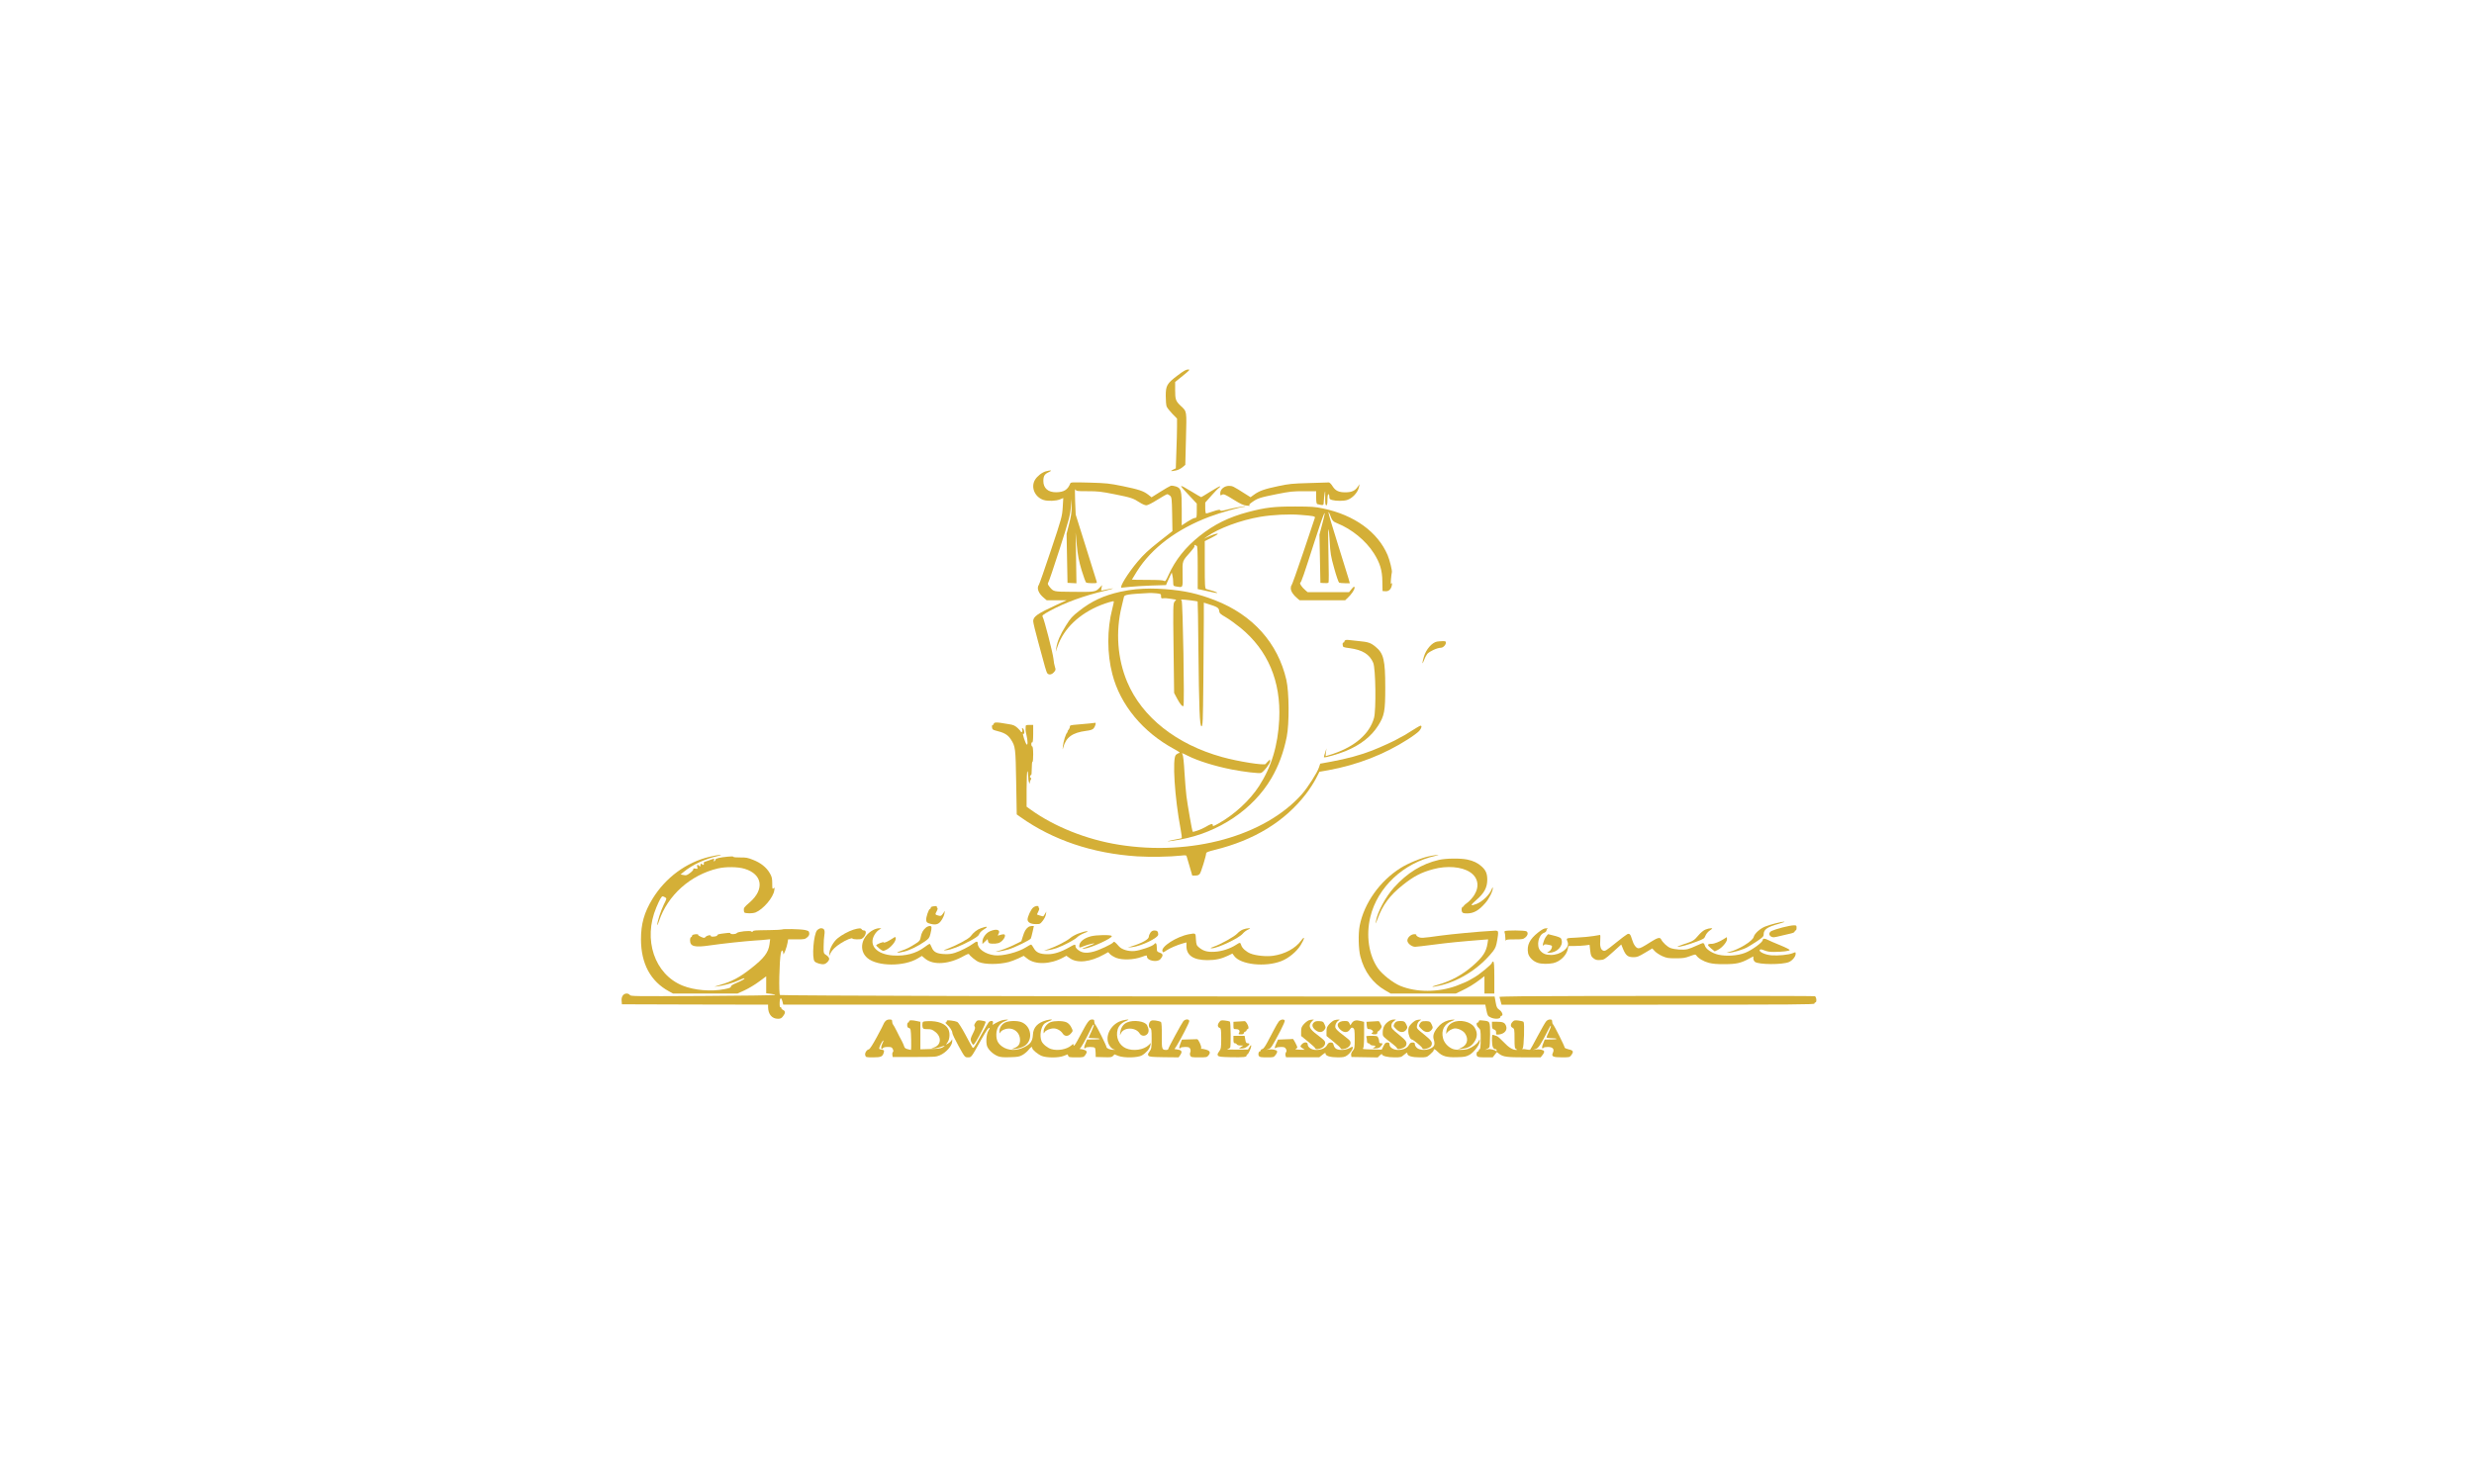 <?xml version="1.0" standalone="no"?>
<!DOCTYPE svg PUBLIC "-//W3C//DTD SVG 20010904//EN"
 "http://www.w3.org/TR/2001/REC-SVG-20010904/DTD/svg10.dtd">
<svg version="1.0" xmlns="http://www.w3.org/2000/svg"
 width="500pt" height="300pt" viewBox="0 0 500 300"
 preserveAspectRatio="xMidYMid meet">
<g transform="translate(0,300) scale(0.019,-0.015)"
fill="#D4AF37" stroke="none">
<path d="M12525 14939 c-113 -108 -125 -136 -125 -275 0 -60 4 -123 9 -141 5
-17 32 -61 60 -98 l51 -66 0 -108 c0 -59 -3 -210 -7 -336 l-6 -227 -31 -19
c-34 -21 -20 -24 34 -9 20 5 50 24 67 42 l31 33 7 351 c8 386 11 365 -56 445
-53 64 -59 85 -59 211 l0 110 82 84 c75 78 80 84 55 84 -21 0 -49 -20 -112
-81z"/>
<path d="M11125 13648 c-41 -14 -91 -64 -115 -113 -49 -101 -2 -238 93 -274
45 -17 128 -13 170 8 l37 19 -6 -127 c-6 -120 -12 -149 -125 -576 -65 -247
-123 -458 -129 -467 -25 -44 -4 -116 53 -175 l31 -33 105 0 106 0 -100 -58
c-209 -121 -255 -161 -255 -224 0 -19 24 -146 54 -283 30 -138 62 -286 71
-330 9 -43 21 -85 27 -92 18 -22 46 -15 69 18 19 27 20 36 11 67 -6 21 -14 73
-17 117 -7 79 -96 520 -114 561 -9 19 0 28 77 82 164 113 362 204 592 272 99
30 106 41 10 15 -30 -8 -56 -15 -57 -15 -1 0 1 17 4 38 l6 37 -31 -41 c-38
-51 -52 -54 -294 -50 -194 2 -192 2 -235 69 -16 26 -21 42 -15 50 6 7 61 212
123 457 99 392 113 459 119 560 l6 115 2 -100 c2 -76 -5 -134 -26 -235 l-27
-135 5 -330 5 -330 48 -3 47 -3 -4 343 -5 343 13 -175 c10 -134 22 -212 51
-335 21 -88 43 -163 49 -167 6 -4 35 -8 64 -8 49 0 52 1 47 23 -3 12 -54 220
-114 462 l-109 440 -6 180 c-4 120 -3 173 4 158 9 -22 14 -23 130 -23 108 0
138 -4 282 -40 179 -45 202 -55 270 -111 26 -22 57 -39 71 -39 15 0 59 28 118
75 52 41 99 75 105 75 6 0 19 -9 30 -21 17 -19 19 -41 22 -249 l3 -228 -144
-143 c-113 -114 -161 -170 -227 -269 -103 -155 -198 -350 -170 -350 5 0 44 5
87 11 43 6 147 14 232 18 l154 6 13 40 c8 22 22 60 31 85 l17 45 7 -40 c5 -22
8 -63 8 -91 1 -49 2 -52 32 -58 75 -15 70 -25 68 163 -2 190 -6 174 88 309 24
34 42 66 38 71 -3 5 -1 12 5 16 5 3 10 1 10 -5 0 -6 5 -8 10 -5 7 4 10 -95 10
-289 l0 -295 43 -11 c23 -6 70 -19 105 -29 110 -33 58 4 -58 41 -13 4 -15 49
-15 325 l0 320 75 48 c41 26 70 50 63 52 -13 5 -62 -16 -113 -47 l-35 -22 35
32 c123 111 359 221 565 265 131 28 308 39 429 26 140 -14 158 -19 152 -40 -3
-9 -58 -216 -122 -461 -65 -245 -122 -446 -126 -448 -4 -2 -8 -20 -8 -40 0
-39 25 -89 68 -134 l26 -28 242 0 242 0 26 31 c43 51 78 117 74 141 -3 19 -6
17 -31 -20 l-27 -42 -221 0 -220 0 -24 26 c-38 41 -64 91 -54 101 13 13 34 91
155 568 98 389 136 492 76 210 l-27 -130 5 -325 5 -325 39 -3 c21 -2 42 0 47
5 4 4 4 163 0 353 -4 190 -4 354 -1 364 4 11 10 -61 14 -160 6 -157 12 -202
48 -364 22 -102 46 -188 52 -192 6 -4 34 -8 63 -8 l51 0 -15 68 c-9 37 -60
246 -114 465 -55 219 -99 408 -98 420 0 13 6 3 14 -23 24 -84 33 -99 77 -121
156 -79 306 -234 392 -406 65 -130 89 -230 90 -378 l2 -130 30 -3 c37 -4 63
29 70 86 3 29 2 33 -5 17 -7 -14 -9 4 -5 60 3 44 7 85 9 91 6 19 -23 169 -45
233 -105 312 -354 540 -685 628 -91 24 -117 26 -295 27 -228 1 -319 -13 -505
-75 -204 -68 -360 -166 -516 -323 -150 -152 -257 -322 -329 -524 -28 -79 -35
-90 -48 -80 -11 9 -62 13 -179 13 -89 0 -163 2 -163 4 0 2 24 52 54 112 156
314 425 570 771 735 115 55 331 133 374 135 9 0 11 3 5 5 -13 5 -142 -26 -214
-51 -29 -10 -46 -12 -48 -5 -5 15 -24 12 -86 -15 -31 -14 -61 -25 -66 -25 -6
0 -10 33 -10 74 l0 73 66 94 c36 52 73 100 82 106 8 7 13 15 10 19 -4 3 -49
-28 -102 -70 -52 -42 -97 -76 -99 -76 -3 0 -49 34 -102 75 -143 109 -144 106
-23 -56 l78 -106 0 -97 c0 -88 -2 -96 -19 -96 -11 0 -47 -23 -80 -50 l-61 -51
0 221 c0 253 -6 281 -64 305 -19 8 -43 12 -53 8 -10 -4 -60 -40 -111 -81 l-93
-74 -35 35 c-52 51 -102 71 -274 116 -145 37 -167 40 -352 47 -188 6 -198 6
-204 -12 -26 -84 -67 -116 -148 -118 -88 -2 -139 56 -138 154 1 68 13 91 61
119 40 23 20 28 -34 9z"/>
<path d="M13925 13490 c-185 -7 -209 -10 -330 -42 -145 -39 -198 -62 -255
-114 l-38 -35 -54 43 c-130 105 -138 110 -175 110 -50 0 -93 -46 -93 -98 0
-31 2 -35 15 -24 20 17 32 11 132 -68 69 -54 98 -71 133 -76 28 -5 40 -4 32 2
-10 7 -3 18 27 45 58 52 81 62 259 107 147 37 172 40 292 40 l130 0 0 -85 c0
-60 4 -87 13 -89 66 -21 67 -20 68 36 1 29 5 78 9 108 6 45 8 36 6 -53 -1 -80
2 -107 12 -107 8 0 12 22 12 75 0 43 4 75 10 75 6 0 10 -15 10 -34 0 -29 4
-36 31 -45 41 -14 119 -14 156 0 58 22 116 101 128 174 l7 40 -19 -34 c-29
-55 -65 -76 -133 -76 -69 0 -105 21 -135 81 -19 38 -35 56 -45 52 -3 -1 -95
-5 -205 -8z"/>
<path d="M12085 12059 c-44 -5 -119 -20 -167 -34 -180 -51 -307 -126 -440
-259 -72 -71 -91 -97 -140 -197 -62 -125 -92 -214 -102 -299 l-6 -55 19 72
c66 242 231 442 460 558 63 31 132 57 138 51 3 -2 -5 -49 -16 -103 -56 -274
-56 -602 1 -878 84 -415 325 -783 659 -1011 52 -36 66 -50 53 -52 -11 -2 -27
-14 -36 -25 -40 -50 -13 -579 50 -1000 10 -65 15 -120 11 -123 -4 -2 -42 -13
-86 -23 -43 -11 -70 -20 -60 -20 10 -1 68 10 128 24 412 95 777 405 972 825
76 164 131 350 164 560 28 178 26 601 -4 767 -90 497 -358 876 -758 1073 -183
90 -323 130 -530 150 -116 11 -198 11 -310 -1z m213 -55 c51 -7 52 -8 52 -39
0 -29 3 -32 24 -28 13 3 49 0 80 -7 l57 -12 -17 -26 c-16 -24 -17 -70 -11
-629 l6 -602 32 -76 c31 -74 54 -109 67 -101 13 8 -6 1407 -19 1422 -9 11 -8
14 5 14 24 0 160 -21 165 -26 2 -2 6 -279 8 -616 7 -842 14 -1062 33 -1066 14
-2 16 68 20 600 3 332 5 707 5 834 l0 232 50 -20 c92 -36 110 -50 113 -90 3
-33 11 -43 71 -87 37 -27 107 -92 157 -143 290 -301 430 -719 411 -1233 -14
-354 -82 -639 -215 -900 -98 -192 -265 -387 -432 -504 -53 -37 -60 -40 -60
-22 0 26 -19 20 -78 -25 -41 -31 -128 -71 -136 -63 -5 6 -54 358 -66 479 -6
58 -15 204 -21 324 -5 120 -14 227 -20 237 -13 26 -8 24 56 -17 110 -70 289
-140 465 -184 135 -33 290 -56 313 -47 25 9 97 126 97 156 l-1 26 -20 -24
c-11 -13 -23 -30 -27 -37 -13 -23 -292 33 -462 93 -487 171 -852 537 -1010
1012 -104 313 -125 680 -59 1017 12 60 23 118 24 128 3 31 43 39 270 54 11 1
44 -1 73 -4z"/>
<path d="M14313 11374 c-7 -3 -13 -12 -13 -20 0 -8 -5 -14 -11 -14 -6 0 -9
-14 -7 -32 3 -31 4 -32 77 -44 134 -23 210 -83 248 -197 26 -78 32 -637 8
-744 -47 -212 -202 -383 -434 -482 -40 -17 -75 -31 -78 -31 -3 0 -2 24 1 53
l6 52 -15 -59 c-9 -33 -14 -60 -12 -62 8 -9 152 43 227 82 159 82 275 196 350
346 66 133 75 192 75 513 0 369 -17 459 -103 548 -52 54 -77 65 -178 77 -49 6
-98 13 -109 15 -11 2 -26 1 -32 -1z"/>
<path d="M15285 11353 c-53 -13 -116 -104 -139 -203 -20 -82 -20 -123 0 -51 8
30 24 69 35 87 21 34 107 84 145 84 24 0 54 38 54 70 0 17 -6 20 -37 19 -21
-1 -47 -3 -58 -6z"/>
<path d="M10588 10262 c-10 -2 -18 -10 -18 -18 0 -8 -5 -14 -11 -14 -6 0 -9
-14 -7 -32 2 -26 9 -34 33 -42 96 -29 134 -56 167 -120 49 -95 51 -116 57
-576 l6 -436 40 -36 c345 -310 767 -490 1240 -529 136 -11 349 -7 467 10 52 7
57 6 61 -13 3 -12 17 -74 32 -138 l27 -118 33 0 c23 0 37 7 47 23 14 21 68
245 68 278 0 12 24 24 88 44 423 131 749 384 975 757 35 57 81 148 103 201
l39 96 95 21 c307 71 595 212 848 418 51 41 104 91 118 111 25 37 32 71 14 71
-6 0 -49 -32 -96 -70 -47 -39 -95 -75 -107 -81 -11 -7 -26 -16 -31 -21 -33
-27 -186 -116 -283 -164 -127 -62 -264 -109 -434 -149 l-116 -27 -13 -50 c-18
-70 -118 -268 -181 -360 -395 -565 -1177 -839 -1949 -682 -342 69 -687 244
-937 473 l-43 39 0 241 c0 133 4 240 9 237 4 -3 8 -38 9 -77 0 -43 5 -76 13
-83 9 -8 10 -8 5 1 -3 6 -1 24 6 39 9 20 10 28 1 31 -6 2 -9 13 -6 23 3 11 8
18 12 16 3 -2 6 38 6 89 0 51 3 91 8 88 4 -2 7 43 7 101 0 64 -4 106 -10 106
-5 0 -10 14 -10 31 0 17 4 28 10 24 6 -4 10 37 10 114 l0 121 -40 0 c-37 0
-40 -2 -40 -27 0 -16 0 -35 -1 -43 0 -8 4 -39 10 -69 13 -66 15 -139 2 -125
-14 15 -50 156 -37 145 18 -15 14 55 -3 71 -11 11 -13 9 -7 -14 3 -15 2 -30
-4 -33 -5 -3 -10 -2 -10 3 0 4 -16 27 -35 50 -30 34 -45 43 -93 52 -31 6 -73
15 -92 19 -19 4 -43 5 -52 3z"/>
<path d="M11590 10250 c-30 -4 -90 -11 -132 -15 -70 -7 -78 -10 -78 -29 0 -12
-7 -32 -16 -44 -8 -12 -12 -22 -8 -22 3 0 2 -6 -4 -12 -16 -20 -40 -117 -46
-183 -5 -53 -4 -55 4 -18 29 137 97 199 243 223 45 7 66 16 79 32 16 22 30 79
19 77 -3 -1 -31 -5 -61 -9z"/>
<path d="M7550 8454 c-249 -74 -471 -281 -610 -569 -88 -183 -122 -336 -122
-546 1 -327 102 -565 299 -700 l42 -29 343 0 343 0 76 44 c41 24 110 76 152
116 l77 72 0 -115 0 -114 51 -7 c29 -4 48 -11 43 -15 -5 -5 -352 -11 -772 -14
-742 -5 -763 -4 -773 14 -5 10 -20 19 -33 19 -35 0 -58 -41 -54 -98 l3 -47
778 -3 777 -2 0 -33 c1 -96 41 -157 105 -157 27 0 37 6 54 34 26 42 27 68 1
84 -11 7 -20 19 -20 28 0 8 -4 13 -9 9 -6 -3 -9 21 -8 60 2 73 17 81 30 17 l8
-42 3734 0 3734 0 12 -76 c11 -69 15 -78 43 -95 45 -28 106 -23 106 7 0 8 5
14 10 14 23 0 9 54 -20 79 -26 22 -32 37 -41 104 l-11 77 -1852 0 c-2602 0
-5739 11 -5749 20 -15 13 -8 460 9 568 3 17 9 32 14 32 6 0 10 -15 11 -32 1
-29 3 -25 21 27 10 33 22 81 25 108 l6 47 89 0 c84 0 90 2 114 27 18 19 24 36
22 57 -3 27 -8 32 -48 43 -48 12 -232 17 -243 6 -4 -3 -62 -7 -130 -8 -168 -3
-170 -3 -179 -17 -6 -9 -10 -10 -15 -2 -12 17 -145 -1 -156 -21 -9 -17 -67
-21 -67 -4 0 7 -15 9 -42 4 -83 -12 -98 -17 -98 -30 0 -7 -15 -15 -35 -17 -25
-3 -35 0 -35 10 0 17 -40 6 -57 -17 -11 -15 -15 -14 -47 3 -19 10 -33 23 -30
27 6 10 -27 12 -50 3 -9 -3 -16 -12 -16 -20 0 -8 -4 -14 -10 -14 -5 0 -10 -20
-10 -43 0 -83 48 -99 212 -68 136 25 373 57 483 66 44 3 97 8 118 12 l39 5 -7
-68 c-12 -111 -57 -187 -195 -324 -123 -123 -206 -179 -337 -226 -61 -22 -63
-24 -24 -18 67 10 177 50 233 84 28 17 53 29 56 25 7 -7 -21 -28 -89 -65 -37
-19 -56 -36 -55 -47 1 -13 -15 -21 -69 -34 -141 -35 -319 -16 -443 47 -300
152 -425 622 -281 1054 34 103 55 150 67 150 5 0 17 -6 27 -14 18 -13 18 -16
-14 -96 -31 -80 -71 -234 -70 -275 0 -11 9 12 19 52 91 347 334 622 626 709
85 25 213 23 285 -5 190 -73 213 -278 52 -454 -57 -62 -64 -74 -61 -106 3 -35
4 -36 50 -39 27 -2 59 3 75 11 82 43 189 202 199 298 5 38 4 42 -8 27 -12 -14
-14 -6 -14 65 0 68 -4 92 -26 139 -36 79 -96 139 -176 179 -59 30 -76 34 -139
33 -41 -1 -73 3 -73 9 0 6 -22 7 -57 2 -86 -10 -133 -24 -133 -40 0 -8 -5 -17
-11 -21 -8 -4 -9 0 -4 15 6 19 4 20 -19 12 -13 -6 -33 -14 -43 -20 -10 -5 -26
-12 -35 -15 -10 -3 -15 -11 -12 -20 3 -8 1 -17 -5 -21 -6 -3 -11 -1 -11 4 0 6
-4 11 -10 11 -5 0 -10 -10 -10 -22 -1 -21 -2 -22 -14 -6 -17 23 -27 12 -19
-20 5 -23 4 -24 -20 -18 -19 4 -25 3 -22 -7 3 -7 -12 -30 -33 -50 -35 -34 -43
-37 -71 -30 l-32 8 34 35 c92 96 227 176 367 215 30 9 37 13 20 14 -14 0 -63
-11 -110 -25z"/>
<path d="M15215 8464 c-88 -21 -233 -95 -317 -162 -221 -176 -388 -474 -435
-777 -17 -110 -13 -317 7 -415 42 -205 132 -360 263 -456 l59 -44 347 0 346 0
60 36 c77 47 127 85 193 148 l52 50 0 -117 0 -117 53 0 52 0 0 215 c0 165 -3
215 -12 215 -7 0 -13 -7 -13 -15 0 -20 -138 -164 -193 -201 -23 -16 -44 -31
-47 -34 -10 -10 -86 -52 -138 -76 -195 -90 -426 -90 -597 -1 -78 41 -192 154
-238 237 -97 176 -129 441 -81 692 76 400 352 728 694 824 62 17 19 16 -55 -2z"/>
<path d="M15305 8411 c-181 -53 -336 -174 -477 -372 -89 -124 -179 -337 -192
-454 -5 -44 -3 -40 17 30 54 188 130 318 267 456 117 119 198 172 325 215 145
50 302 34 390 -39 87 -71 105 -191 47 -309 -18 -36 -50 -82 -72 -102 -22 -20
-40 -40 -40 -46 0 -5 -4 -10 -9 -10 -13 0 -19 -43 -10 -68 7 -18 16 -22 56
-22 69 0 125 41 193 141 40 58 81 161 79 201 0 15 -5 9 -13 -19 -23 -73 -95
-161 -158 -194 -71 -36 -72 -22 -5 51 84 91 117 168 117 274 0 83 -15 128 -61
180 -40 46 -87 75 -152 92 -72 19 -228 17 -302 -5z"/>
<path d="M9918 7783 c-10 -2 -18 -11 -18 -19 0 -8 -4 -14 -8 -14 -13 0 -44
-115 -40 -151 3 -30 8 -36 45 -49 60 -20 91 -7 120 53 14 26 27 65 29 85 l5
37 -20 -37 c-20 -35 -23 -36 -51 -27 -35 13 -35 14 -15 62 10 23 11 38 5 42
-6 4 -8 11 -5 16 6 9 -16 10 -47 2z"/>
<path d="M10989 7768 c-24 -26 -58 -121 -59 -159 0 -39 33 -63 87 -63 45 -1
48 1 75 45 16 25 31 63 33 85 l5 39 -15 -32 c-8 -18 -17 -33 -19 -33 -9 0 -66
23 -66 26 0 3 7 21 15 41 10 24 12 40 5 48 -5 6 -7 15 -3 18 3 4 -4 7 -16 7
-12 0 -32 -10 -42 -22z"/>
<path d="M18885 7556 c-38 -12 -89 -32 -111 -44 -53 -27 -112 -95 -120 -139
-11 -56 -160 -172 -263 -203 l-26 -8 27 -1 c36 -1 144 39 191 71 21 14 69 52
107 84 60 51 70 64 70 92 0 66 39 100 164 143 96 34 62 38 -39 5z"/>
<path d="M18958 7500 c-48 -16 -99 -37 -113 -46 -31 -20 -33 -57 -5 -77 19
-13 29 -12 93 8 40 13 91 28 115 34 25 7 42 18 42 26 0 8 5 15 10 15 6 0 10
16 10 35 0 33 -2 35 -32 34 -18 0 -72 -13 -120 -29z"/>
<path d="M9851 7501 c-31 -31 -49 -73 -57 -128 -5 -43 -12 -56 -48 -85 -68
-56 -106 -80 -165 -104 -63 -26 -41 -32 35 -9 57 17 146 71 219 135 45 39 51
49 62 104 17 90 16 106 -7 106 -11 0 -29 -9 -39 -19z"/>
<path d="M10936 7504 c-26 -25 -39 -55 -56 -124 l-16 -65 -76 -48 c-41 -26
-106 -59 -144 -73 -63 -23 -65 -24 -24 -18 25 3 72 16 105 28 64 23 232 127
240 148 3 7 11 48 19 91 l13 77 -23 0 c-12 0 -30 -7 -38 -16z"/>
<path d="M10435 7491 c-41 -18 -80 -57 -111 -110 -19 -33 -141 -116 -234 -162
-60 -28 -62 -30 -26 -25 55 7 153 56 255 126 68 47 90 67 97 92 6 20 26 45 53
65 48 37 32 44 -34 14z"/>
<path d="M8691 7462 c-37 -53 -57 -375 -26 -419 17 -24 77 -45 103 -36 25 9
52 45 52 71 0 14 -12 34 -30 49 -30 24 -30 26 -29 121 0 54 4 123 8 154 8 63
-3 88 -37 88 -11 0 -30 -13 -41 -28z"/>
<path d="M9078 7471 c-52 -21 -128 -73 -170 -118 -41 -43 -81 -132 -85 -188
l-4 -50 14 37 c17 45 55 92 111 136 56 46 119 78 124 63 4 -12 81 -15 98 -3
42 29 60 112 25 112 -10 0 -21 7 -25 15 -7 19 -30 18 -88 -4z"/>
<path d="M9289 7467 c-129 -87 -159 -277 -61 -380 107 -113 389 -115 535 -3
l43 33 36 -38 c87 -90 255 -75 411 38 35 24 52 32 55 23 8 -22 74 -91 103
-105 67 -35 214 -35 320 0 25 9 72 31 102 49 l56 34 39 -38 c83 -84 244 -78
379 14 l36 25 37 -33 c79 -71 218 -52 361 49 l47 33 20 -28 c12 -15 42 -38 67
-50 65 -31 184 -26 268 13 54 25 57 25 57 6 0 -57 111 -84 143 -35 32 48 30
70 -5 86 -31 14 -33 18 -33 67 0 58 -11 77 -27 49 -15 -27 -152 -87 -212 -93
-63 -7 -133 20 -162 61 -48 68 -53 72 -64 54 -14 -23 -148 -103 -205 -122 -73
-25 -119 -21 -160 15 -22 19 -35 40 -35 55 0 32 -6 31 -65 -12 -87 -63 -163
-94 -228 -94 -85 0 -125 22 -151 82 -11 26 -24 48 -29 48 -5 0 -28 -16 -51
-35 -85 -69 -254 -124 -340 -109 -97 16 -176 87 -176 159 0 32 -12 32 -47 -1
-47 -44 -138 -102 -195 -125 -40 -16 -68 -20 -115 -17 -79 5 -113 28 -133 91
-8 26 -18 47 -22 47 -4 0 -28 -20 -53 -44 -91 -86 -203 -124 -336 -113 -174
15 -261 137 -198 277 11 25 32 55 47 67 l27 22 -26 1 c-14 0 -41 -10 -60 -23z"/>
<path d="M13221 7473 c-19 -9 -46 -34 -60 -54 -28 -40 -176 -145 -251 -178
-37 -17 -40 -21 -20 -21 62 0 287 135 328 196 12 19 37 44 55 54 31 19 31 20
7 20 -14 0 -40 -8 -59 -17z"/>
<path d="M16361 7433 c-91 -91 -122 -172 -107 -278 8 -53 53 -111 103 -131 38
-17 113 -18 165 -4 73 21 140 103 154 188 l7 42 66 1 c36 0 87 4 113 8 l46 8
7 -78 c6 -67 11 -81 35 -104 23 -22 35 -26 71 -23 41 3 48 8 134 106 l90 103
22 -68 c28 -82 50 -103 109 -103 37 0 54 8 121 59 l78 59 27 -37 c15 -21 51
-50 80 -67 48 -26 62 -29 143 -29 78 0 98 4 149 28 56 26 60 27 70 10 21 -39
77 -81 132 -99 44 -14 87 -19 169 -18 122 0 173 14 258 73 l47 32 0 -29 c0
-16 8 -36 18 -46 42 -37 289 -39 360 -2 36 19 72 73 72 110 0 26 0 27 -31 10
-44 -22 -153 -36 -226 -29 -68 7 -139 49 -124 74 7 10 17 8 49 -8 30 -15 59
-21 104 -20 89 1 161 12 165 25 2 6 -43 35 -99 64 -57 29 -115 61 -130 71 -34
24 -58 24 -58 0 0 -30 -117 -138 -187 -172 -80 -40 -199 -50 -286 -25 -68 20
-134 77 -143 124 -4 18 -12 32 -19 32 -7 0 -38 -16 -70 -35 -32 -19 -73 -40
-92 -46 -46 -15 -138 -7 -185 15 -33 16 -82 73 -100 119 -12 28 -37 20 -107
-36 -88 -71 -112 -87 -133 -87 -24 0 -52 48 -68 118 -17 72 -26 85 -51 72 -10
-6 -67 -60 -127 -122 -99 -101 -110 -110 -130 -99 -26 14 -36 60 -30 146 2 36
1 65 -2 65 -3 -1 -34 -7 -70 -15 -36 -8 -116 -17 -178 -21 -122 -8 -114 -2
-96 -64 21 -76 -77 -170 -178 -170 -55 0 -87 17 -115 59 -43 64 -19 211 40
239 15 7 27 21 27 32 0 10 6 21 13 23 6 3 -1 6 -16 6 -21 1 -42 -13 -86 -56z"/>
<path d="M18140 7472 c-21 -11 -51 -43 -75 -79 -47 -70 -54 -76 -160 -120 -44
-18 -70 -33 -58 -33 31 0 104 25 200 70 76 36 82 41 94 80 7 23 27 54 46 70
32 28 32 30 11 30 -13 0 -39 -8 -58 -18z"/>
<path d="M10528 7448 c-42 -24 -78 -89 -78 -139 l0 -31 28 33 27 33 5 -30 c4
-25 10 -29 44 -32 21 -2 51 2 67 8 33 14 69 66 69 100 0 23 -17 24 -63 5 -16
-7 -16 -5 -6 18 26 57 -23 75 -93 35z"/>
<path d="M12237 7431 c-9 -16 -17 -41 -17 -55 0 -36 -73 -87 -189 -132 l-36
-14 45 5 c96 12 280 124 280 170 0 40 -11 55 -39 55 -19 0 -32 -8 -44 -29z"/>
<path d="M15850 7453 c-105 -6 -416 -43 -530 -63 -192 -34 -206 -35 -235 -16
-14 9 -23 21 -20 26 4 6 -6 10 -20 10 -36 0 -75 -44 -75 -86 0 -37 46 -84 83
-84 13 0 101 13 197 29 150 25 292 43 527 66 l52 5 -6 -52 c-13 -114 -50 -186
-158 -305 -107 -119 -238 -209 -369 -254 -94 -33 -71 -39 30 -8 209 65 412
232 554 457 28 46 35 70 47 160 11 85 11 107 1 114 -7 4 -15 7 -18 6 -3 -1
-30 -3 -60 -5z"/>
<path d="M16005 7450 c-3 -5 -3 -14 0 -20 3 -5 6 -35 7 -67 1 -32 3 -50 5 -40
4 15 17 17 94 17 84 0 91 2 114 26 27 29 32 63 13 82 -15 15 -224 17 -233 2z"/>
<path d="M11475 7421 c-33 -15 -73 -43 -88 -60 -35 -40 -153 -117 -227 -149
l-55 -23 41 5 c22 3 63 15 90 27 74 33 197 114 221 147 12 16 45 41 74 56 41
20 47 26 28 26 -13 0 -51 -13 -84 -29z"/>
<path d="M12646 7409 c-131 -31 -300 -169 -281 -229 6 -20 8 -19 41 10 37 32
113 73 176 96 l38 13 0 -49 c0 -126 74 -189 222 -190 86 0 149 17 220 60 l47
29 20 -34 c68 -116 329 -152 500 -68 76 37 161 125 205 213 44 89 50 140 7 65
-60 -106 -175 -184 -299 -206 -72 -13 -184 1 -242 31 -44 23 -87 71 -96 108
-11 44 -13 44 -58 7 -63 -51 -150 -87 -226 -92 -76 -6 -120 10 -165 57 -27 28
-30 38 -34 111 -3 87 -1 85 -75 68z"/>
<path d="M16441 7370 c-22 -43 -42 -139 -22 -109 9 14 17 15 52 6 39 -9 41
-11 35 -41 -4 -17 -16 -39 -29 -48 l-22 -18 22 0 c82 -1 151 87 134 171 -6 30
-13 35 -71 56 -36 12 -68 23 -71 23 -4 0 -16 -18 -28 -40z"/>
<path d="M11602 7381 c-75 -26 -122 -76 -122 -131 0 -25 2 -25 48 -1 40 20
112 43 112 35 0 -3 -33 -21 -72 -40 -66 -32 -69 -34 -33 -29 75 12 299 142
291 170 -5 19 -167 16 -224 -4z"/>
<path d="M9490 7349 c-45 -38 -90 -63 -90 -49 0 6 -18 1 -40 -10 -22 -11 -40
-25 -40 -30 0 -5 16 -25 35 -45 35 -34 37 -35 64 -20 54 28 116 122 109 165
-3 17 -7 15 -38 -11z"/>
<path d="M18335 7344 c-41 -34 -100 -64 -127 -64 -50 0 -52 -15 -9 -60 l40
-42 33 20 c43 26 98 106 98 143 0 16 -1 29 -2 29 -2 -1 -16 -12 -33 -26z"/>
<path d="M16188 6573 c-131 -2 -238 -5 -238 -8 0 -2 5 -27 11 -55 l11 -50
1664 0 c1472 0 1664 2 1664 15 0 8 5 15 10 15 17 0 12 77 -6 84 -15 6 -2619 5
-3116 -1z"/>
<path d="M9416 6235 c-9 -13 -16 -28 -16 -32 0 -4 -32 -83 -71 -174 -45 -106
-77 -169 -87 -171 -25 -7 -46 -52 -38 -82 6 -25 9 -26 85 -26 86 0 101 10 113
72 4 23 1 27 -25 32 -25 5 -28 10 -23 29 9 38 37 100 42 94 3 -2 -3 -23 -12
-46 -17 -44 -12 -92 7 -58 7 12 22 17 52 17 38 0 44 -3 54 -29 7 -19 7 -33 1
-39 -5 -5 -8 -22 -6 -38 l3 -29 230 0 c218 0 232 1 271 22 68 36 134 132 133
193 l0 25 -12 -23 c-7 -12 -22 -29 -34 -37 l-21 -14 19 36 c23 44 25 129 5
176 -29 71 -109 110 -214 105 -55 -3 -57 -4 -60 -32 -2 -15 -1 -39 2 -52 6
-21 12 -24 52 -24 40 0 51 -5 84 -38 67 -67 61 -175 -12 -207 l-33 -14 30 -1
c17 0 48 9 70 20 46 23 58 19 19 -7 -21 -14 -52 -19 -131 -21 l-103 -4 0 186
0 185 -37 10 c-54 15 -83 14 -83 -4 0 -8 -4 -15 -10 -15 -5 0 -10 -15 -10 -34
0 -26 5 -36 19 -41 18 -6 20 -17 23 -151 2 -79 0 -144 -3 -144 -3 0 -20 5 -36
11 -22 7 -32 18 -36 39 -4 16 -15 48 -25 72 -11 24 -34 81 -52 128 -18 47 -37
89 -42 95 -4 5 -8 22 -8 37 0 24 -4 28 -29 28 -19 0 -34 -8 -45 -25z"/>
<path d="M10655 6248 c-16 -6 -45 -22 -64 -36 l-34 -25 5 26 c5 28 -12 36 -39
19 -6 -4 -47 -89 -90 -188 -76 -175 -79 -181 -92 -155 -7 14 -42 94 -76 176
-35 83 -72 156 -82 162 -11 7 -40 16 -66 19 -39 6 -47 4 -47 -10 0 -9 -5 -16
-12 -16 -6 0 0 -12 14 -27 33 -36 58 -86 58 -115 0 -13 30 -92 66 -175 67
-153 67 -153 100 -153 37 0 32 -9 144 245 54 123 77 162 87 151 2 -1 -4 -18
-13 -36 -22 -43 -29 -153 -15 -208 14 -51 67 -113 117 -137 28 -13 57 -16 128
-13 82 3 98 6 132 30 21 15 50 45 64 68 26 41 40 51 40 25 0 -22 59 -84 101
-106 54 -27 180 -27 234 1 22 11 40 20 41 20 1 0 4 -9 7 -20 5 -18 14 -20 84
-20 76 0 79 1 96 29 25 43 21 60 -15 74 -18 6 -37 10 -41 9 -4 -1 1 10 12 25
10 16 43 89 72 163 56 145 56 146 64 138 3 -2 -9 -41 -25 -87 -17 -45 -30 -84
-30 -86 0 -3 21 -5 48 -6 84 -1 95 -18 11 -18 l-76 -1 -18 -55 c-11 -30 -15
-58 -11 -62 5 -4 11 -2 13 5 6 15 89 16 99 0 4 -6 8 -36 8 -67 l1 -56 85 -3
c75 -3 86 -1 100 18 l15 20 42 -21 c59 -29 207 -25 249 7 45 33 81 86 89 129
l7 40 -22 -28 c-53 -67 -168 -88 -245 -44 -74 42 -110 151 -86 255 13 52 43
89 96 116 35 18 17 21 -38 5 -124 -34 -203 -211 -149 -332 12 -28 31 -51 44
-57 l23 -9 -22 0 c-32 -1 -73 20 -73 37 0 18 -108 294 -121 306 -5 6 -9 23 -9
38 0 23 -4 28 -24 28 -32 0 -47 -27 -127 -218 -46 -111 -65 -148 -69 -132 l-5
22 -20 -22 c-48 -53 -144 -75 -212 -49 -40 15 -91 67 -104 107 -23 71 -8 192
30 236 9 10 34 27 56 37 46 21 20 27 -36 8 -91 -31 -139 -96 -142 -196 -4 -84
-25 -123 -89 -164 -84 -54 -173 -51 -238 7 -46 42 -63 87 -62 165 1 84 34 148
92 177 35 17 39 22 20 21 -14 0 -38 -5 -55 -11z"/>
<path d="M12587 6237 c-18 -28 -159 -357 -160 -374 0 -7 -10 -13 -21 -13 -47
0 -49 7 -48 191 1 109 -2 177 -9 185 -6 7 -31 16 -55 20 -37 5 -47 3 -59 -12
-19 -26 -19 -83 0 -90 12 -5 15 -30 15 -141 0 -121 -2 -138 -22 -173 -18 -31
-21 -43 -12 -57 10 -16 30 -18 166 -21 l155 -2 18 33 c23 44 15 64 -28 72
l-34 7 24 46 c43 87 133 308 133 330 0 31 -43 30 -63 -1z"/>
<path d="M13603 6234 c-9 -14 -32 -63 -50 -108 -19 -44 -51 -121 -71 -170 -23
-56 -43 -91 -54 -94 -10 -2 -18 -11 -18 -18 0 -8 -4 -14 -9 -14 -14 0 -21 -42
-10 -62 8 -15 22 -18 84 -18 73 0 74 0 94 34 12 19 19 41 15 49 -7 19 -51 30
-90 22 l-29 -5 26 10 c29 12 37 28 129 249 28 68 49 130 46 137 -9 23 -44 16
-63 -12z"/>
<path d="M13923 6250 c-12 -5 -36 -28 -53 -51 -25 -36 -30 -51 -30 -102 l0
-59 75 -77 c41 -42 75 -82 75 -88 0 -20 44 -15 73 7 30 24 41 63 26 91 -6 12
-42 50 -80 86 -77 73 -92 109 -65 161 9 17 21 32 28 35 7 3 4 5 -7 6 -11 0
-30 -4 -42 -9z"/>
<path d="M14193 6250 c-12 -5 -36 -28 -53 -51 -25 -36 -30 -51 -30 -102 l0
-59 75 -77 c41 -42 75 -82 75 -88 0 -20 44 -15 73 7 31 24 41 63 26 93 -7 12
-43 50 -80 85 -41 38 -70 74 -74 91 -7 32 9 79 33 97 16 12 16 13 -3 13 -11 0
-30 -4 -42 -9z"/>
<path d="M14777 6240 c-52 -41 -72 -93 -69 -176 2 -32 6 -37 106 -134 25 -25
46 -50 46 -57 0 -28 82 1 94 32 17 46 6 69 -74 151 -71 72 -80 86 -80 118 0
26 7 44 25 61 l24 25 -23 0 c-13 0 -35 -9 -49 -20z"/>
<path d="M15063 6250 c-12 -5 -36 -28 -53 -51 -25 -34 -30 -52 -30 -96 0 -51
21 -113 39 -113 13 0 111 -103 111 -117 0 -28 82 1 94 32 17 46 6 69 -75 152
-81 82 -82 84 -76 126 4 26 14 48 27 59 20 16 20 18 4 17 -11 0 -29 -4 -41 -9z"/>
<path d="M15405 6248 c-49 -18 -81 -45 -115 -98 -41 -64 -52 -112 -38 -165 6
-23 8 -53 4 -68 -15 -63 -133 -90 -181 -42 -14 13 -25 36 -25 50 0 20 -5 25
-25 25 -19 0 -28 -8 -39 -34 -17 -42 -60 -66 -116 -66 -48 0 -90 34 -90 75 0
19 -5 25 -23 25 -18 0 -27 -10 -41 -48 l-19 -48 -86 2 c-111 2 -124 5 -111 18
6 6 10 77 10 182 l0 172 -35 12 c-50 16 -75 9 -95 -26 l-16 -32 -11 29 c-10
25 -16 29 -51 29 -75 0 -97 -61 -42 -120 38 -41 76 -39 99 6 15 27 20 30 34
19 14 -10 17 -32 17 -145 0 -117 -2 -135 -21 -161 -12 -17 -19 -40 -17 -56 l3
-28 140 -3 140 -3 22 28 c13 15 23 22 23 16 0 -24 58 -43 131 -43 69 0 73 1
105 36 29 30 34 33 34 15 0 -32 49 -51 131 -51 71 0 73 0 111 40 21 23 38 47
38 55 0 24 13 18 43 -20 48 -60 95 -77 203 -73 84 3 96 6 136 33 47 34 108
137 108 183 l-1 27 -13 -30 c-16 -36 -67 -82 -113 -102 -42 -17 -127 -17 -162
1 -49 26 -88 80 -101 140 -23 109 10 193 90 234 35 17 39 22 20 21 -14 0 -38
-5 -55 -11z"/>
<path d="M16445 6233 c-10 -14 -50 -105 -91 -201 -40 -96 -75 -177 -78 -179
-3 -3 -18 -2 -33 2 -15 5 -35 7 -42 6 -12 -2 -12 0 -4 11 13 15 21 338 9 356
-4 6 -27 14 -53 18 -41 6 -48 4 -64 -17 -24 -32 -24 -66 1 -81 18 -12 20 -24
20 -145 0 -115 2 -133 18 -142 16 -10 16 -10 -1 -11 -37 0 -79 33 -133 106
-31 41 -63 78 -72 80 -10 3 -25 10 -34 15 -17 8 -18 2 -18 -73 1 -82 12 -118
39 -118 6 0 11 -8 11 -17 0 -11 -3 -14 -8 -7 -4 6 -20 15 -37 19 -33 9 -32 9
-60 0 l-20 -7 20 13 c11 7 23 17 27 23 4 6 8 84 8 172 0 182 1 180 -74 190
-38 6 -46 4 -46 -10 0 -9 -4 -16 -9 -16 -21 0 -18 -42 5 -69 23 -27 24 -36 24
-160 0 -81 -4 -131 -10 -131 -5 0 -10 -7 -10 -15 0 -8 -4 -15 -9 -15 -14 0
-21 -42 -10 -62 8 -15 22 -18 89 -18 l78 0 22 36 22 35 27 -26 c41 -38 80 -45
268 -45 l171 0 21 34 c12 19 19 41 15 49 -7 19 -52 30 -90 22 l-29 -6 31 14
c31 15 52 56 140 276 28 71 28 31 -1 -44 -14 -37 -25 -71 -25 -76 0 -5 19 -9
43 -10 78 -1 88 -18 10 -18 l-72 -1 -17 -55 c-10 -30 -14 -58 -9 -62 4 -5 10
-2 12 5 3 7 22 12 47 12 53 0 72 -29 54 -78 -19 -50 0 -62 96 -62 80 0 82 1
99 29 28 48 23 65 -26 78 -24 7 -44 18 -44 25 0 18 -112 301 -124 313 -5 5 -9
22 -9 37 0 23 -4 28 -24 28 -15 0 -30 -10 -41 -27z"/>
<path d="M10376 6218 c-14 -26 -16 -39 -8 -54 8 -15 3 -36 -19 -92 -26 -66
-28 -77 -18 -113 7 -21 17 -39 23 -39 17 1 141 299 129 311 -6 6 -28 13 -50
16 -36 5 -40 3 -57 -29z"/>
<path d="M12967 6221 c-19 -33 -16 -66 8 -75 12 -4 15 -31 15 -141 0 -123 -2
-140 -22 -175 -18 -31 -21 -43 -12 -57 10 -15 29 -18 135 -21 137 -3 169 1
169 23 0 8 4 15 8 15 10 0 42 89 41 115 0 15 -5 11 -17 -15 l-17 -35 -120 -1
c-71 -1 -111 2 -99 7 12 4 25 12 29 18 9 16 7 343 -3 353 -4 4 -28 11 -52 14
-42 6 -46 4 -63 -25z"/>
<path d="M10692 6220 c-37 -23 -62 -73 -61 -122 0 -29 1 -31 9 -11 5 12 22 29
39 37 86 45 171 -25 171 -141 0 -57 -19 -89 -64 -109 -29 -12 -30 -13 -6 -13
34 0 97 23 122 46 90 80 68 267 -38 318 -46 22 -132 19 -172 -5z"/>
<path d="M11174 6224 c-38 -19 -74 -80 -73 -125 0 -30 1 -31 9 -12 11 27 59
53 98 53 35 0 77 -30 97 -71 21 -39 57 -39 84 0 26 36 26 38 2 95 -13 29 -31
50 -50 60 -38 20 -127 20 -167 0z"/>
<path d="M11991 6222 c-41 -20 -68 -69 -75 -137 -5 -45 -5 -46 5 -17 28 91
159 93 202 3 18 -37 59 -40 82 -5 18 28 17 63 -4 117 -21 53 -139 76 -210 39z"/>
<path d="M13173 6233 l-53 -4 0 -50 c0 -47 1 -49 29 -49 32 0 45 -25 29 -54
-7 -13 -4 -16 22 -16 20 0 30 5 30 15 0 9 7 18 15 21 8 4 15 12 15 20 0 8 5
14 10 14 6 0 10 9 10 20 0 32 -28 90 -42 88 -7 -1 -37 -3 -65 -5z"/>
<path d="M13977 6222 c-26 -28 -21 -66 13 -102 36 -39 74 -38 98 2 15 25 15
32 2 70 -14 40 -18 43 -56 46 -29 2 -45 -2 -57 -16z"/>
<path d="M14590 6233 l-55 -4 3 -49 c4 -45 6 -50 28 -50 25 0 51 -34 34 -45
-20 -12 -9 -25 20 -25 23 0 30 4 30 20 0 11 4 20 8 20 4 0 16 14 26 31 14 24
16 36 8 52 -6 12 -13 30 -16 40 -3 9 -11 16 -18 15 -7 -1 -38 -3 -68 -5z"/>
<path d="M14854 6232 c-19 -12 -34 -50 -28 -66 4 -9 19 -30 35 -47 35 -38 73
-37 97 3 14 24 15 32 3 65 -16 45 -26 53 -66 53 -16 0 -35 -4 -41 -8z"/>
<path d="M15124 6233 c-19 -13 -34 -51 -28 -67 4 -9 19 -30 35 -47 35 -38 73
-37 97 3 15 25 15 31 1 70 -15 40 -19 43 -55 46 -21 1 -44 -1 -50 -5z"/>
<path d="M15455 6221 c-43 -25 -64 -63 -70 -118 -4 -35 -3 -42 4 -27 14 31 60
64 90 64 36 0 87 -33 105 -69 41 -78 22 -159 -44 -194 l-35 -19 45 7 c66 9
101 34 133 95 34 65 34 131 0 196 -39 76 -156 109 -228 65z"/>
<path d="M15870 6182 c0 -39 4 -49 23 -57 16 -8 22 -18 21 -41 -1 -28 0 -30
30 -26 61 9 94 61 75 119 -13 42 -34 53 -98 53 l-51 0 0 -48z"/>
<path d="M13120 5990 c0 -38 4 -50 15 -50 9 0 18 -7 21 -15 4 -9 19 -15 38
-15 l31 -1 -24 -19 -23 -20 31 0 c21 0 41 9 56 25 30 29 32 45 6 45 -15 0 -20
10 -25 50 l-7 50 -59 0 -60 0 0 -50z"/>
<path d="M14534 6024 c3 -9 6 -31 6 -50 0 -22 5 -34 14 -34 8 0 16 -7 20 -15
3 -8 17 -15 31 -15 29 0 33 -14 8 -29 -16 -9 -14 -10 9 -11 40 0 57 9 74 41
14 27 13 29 -6 29 -15 0 -20 7 -20 24 0 14 -4 36 -10 50 -9 24 -14 26 -71 26
-52 0 -60 -2 -55 -16z"/>
<path d="M12649 5992 l-77 -3 -17 -55 c-9 -30 -14 -58 -10 -62 4 -4 10 -1 12
6 3 7 23 12 49 12 38 0 46 -4 54 -25 5 -14 6 -35 1 -47 -5 -13 -5 -33 0 -45 8
-21 14 -23 93 -23 79 0 85 1 100 26 26 39 17 64 -28 79 -22 8 -43 12 -47 9 -4
-2 -5 4 -2 14 5 21 -30 116 -43 117 -5 0 -43 -1 -85 -3z"/>
<path d="M13669 5993 l-75 -4 -17 -47 c-21 -57 -23 -82 -5 -64 7 7 31 12 53
12 35 0 44 -4 53 -26 9 -18 9 -31 1 -46 -6 -11 -8 -31 -5 -44 l6 -23 177 0
176 0 33 33 c28 28 34 31 34 15 0 -30 51 -49 129 -49 59 0 74 4 99 25 30 25
62 81 62 109 0 12 -7 11 -36 -9 -42 -29 -108 -33 -141 -10 -11 8 -24 30 -27
50 -6 29 -11 35 -31 35 -19 0 -28 -9 -39 -34 -17 -42 -60 -66 -116 -66 -48 0
-90 34 -90 75 0 36 -41 35 -65 -2 -17 -26 -17 -27 8 -49 l26 -22 -54 1 c-43 2
-52 4 -40 13 8 6 15 14 15 17 0 16 -42 117 -48 115 -4 -1 -41 -4 -83 -5z"/>
</g>
</svg>
